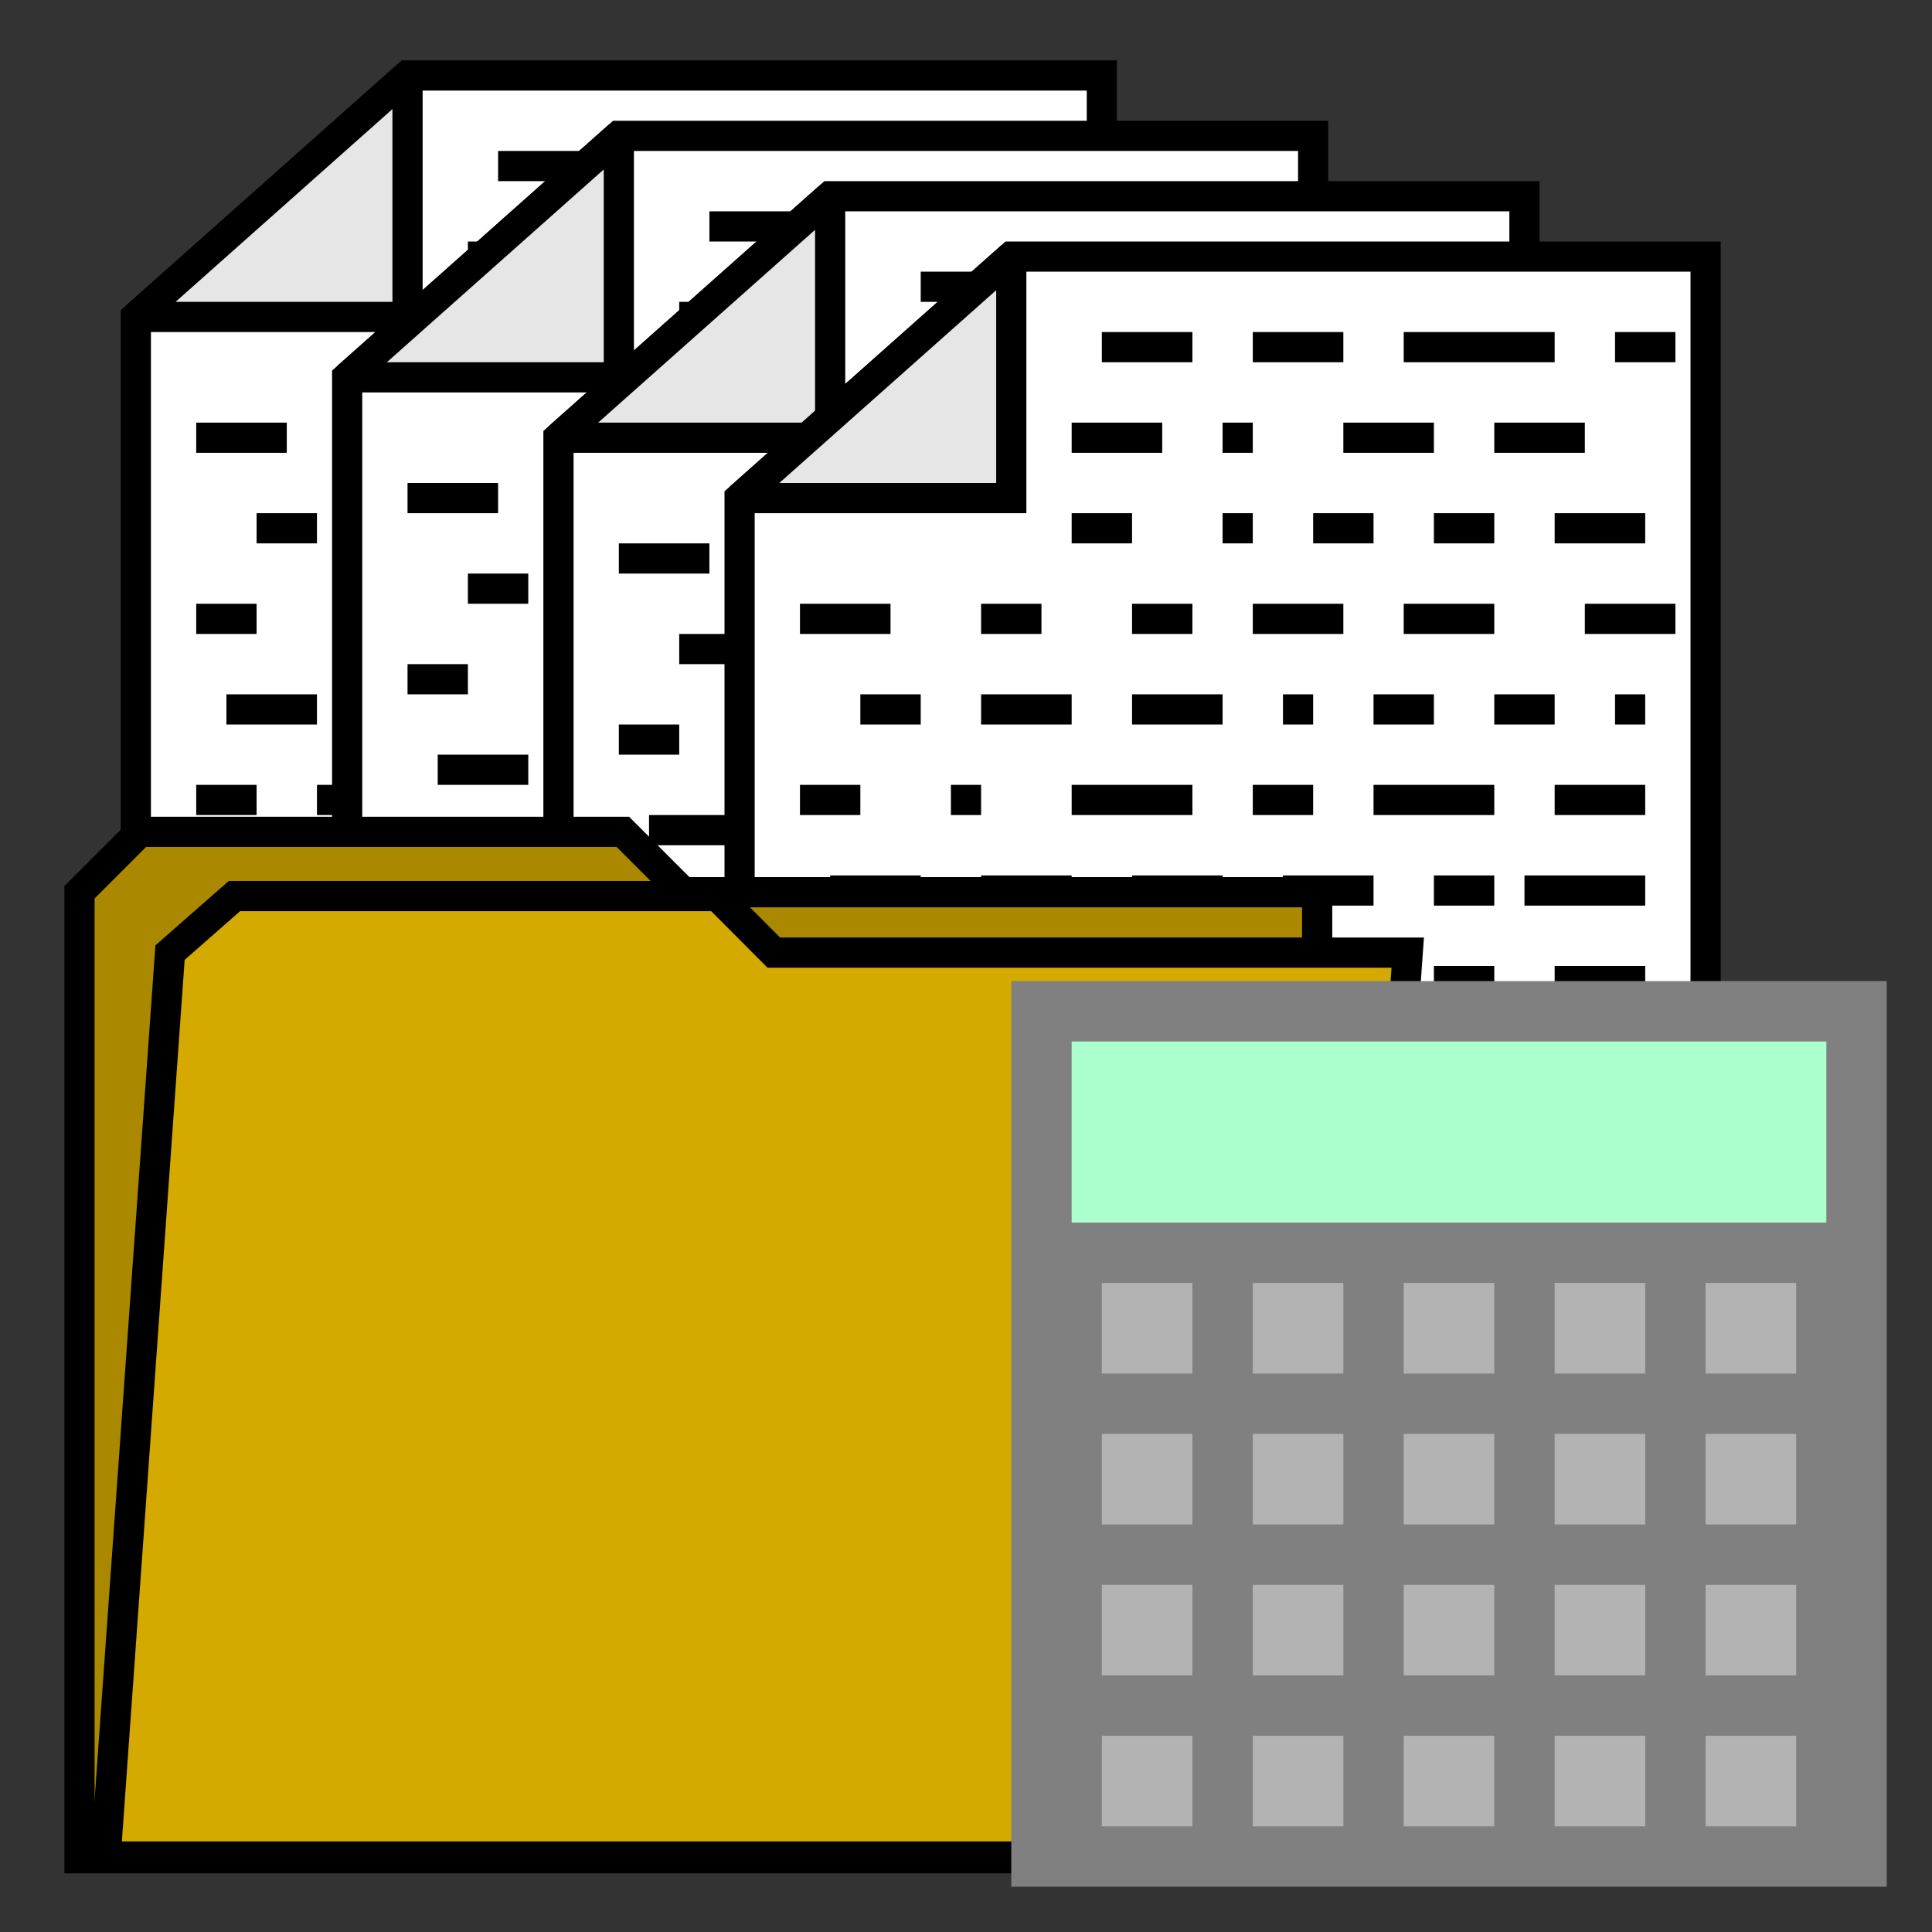 <?xml version="1.0" encoding="UTF-8" standalone="no"?>
<!-- Created with Inkscape (http://www.inkscape.org/) -->
<svg
   xmlns:dc="http://purl.org/dc/elements/1.1/"
   xmlns:cc="http://creativecommons.org/ns#"
   xmlns:rdf="http://www.w3.org/1999/02/22-rdf-syntax-ns#"
   xmlns:svg="http://www.w3.org/2000/svg"
   xmlns="http://www.w3.org/2000/svg"
   xmlns:xlink="http://www.w3.org/1999/xlink"
   xmlns:sodipodi="http://sodipodi.sourceforge.net/DTD/sodipodi-0.dtd"
   xmlns:inkscape="http://www.inkscape.org/namespaces/inkscape"
   width="64"
   height="64"
   id="svg2"
   sodipodi:version="0.32"
   inkscape:version="0.46"
   version="1.0"
   sodipodi:docname="mainicon.svg"
   inkscape:output_extension="org.inkscape.output.svg.inkscape">
  <rect width="100%" height="100%" fill="#333333" stroke="none"/>
  <defs
     id="defs4" />
  <sodipodi:namedview
     id="base"
     pagecolor="#ffffff"
     bordercolor="#666666"
     borderopacity="1.0"
     gridtolerance="10000"
     guidetolerance="10"
     objecttolerance="10"
     inkscape:pageopacity="0.0"
     inkscape:pageshadow="2"
     inkscape:zoom="10"
     inkscape:cx="36.617117"
     inkscape:cy="32.540987"
     inkscape:document-units="px"
     inkscape:current-layer="layer1"
     showgrid="true"
     inkscape:window-width="1274"
     inkscape:window-height="887"
     inkscape:window-x="6"
     inkscape:window-y="0">
    <inkscape:grid
       type="xygrid"
       id="grid2383"
       visible="true"
       enabled="true"
       spacingx="1px"
       originx="0.5px"
       originy="0.5px"
       dotted="false" />
  </sodipodi:namedview>
  <g
     inkscape:label="Layer 1"
     inkscape:groupmode="layer"
     id="layer1">
    <g
       id="g3435"
       transform="translate(2,0)">
      <path
         sodipodi:nodetypes="cccccc"
         id="rect2503"
         d="M 11.5,2.5 L 34.5,2.5 L 34.5,45.5 L 2.5,45.5 L 2.5,10.5 L 11.5,2.5 z"
         style="fill:#ffffff;fill-opacity:1;fill-rule:nonzero;stroke:#000000;stroke-width:1;stroke-linecap:butt;stroke-linejoin:miter;marker:none;marker-start:none;marker-mid:none;marker-end:none;stroke-miterlimit:2;stroke-dashoffset:0;stroke-opacity:1;visibility:visible;display:inline;overflow:visible" />
      <path
         sodipodi:nodetypes="cccc"
         id="rect2506"
         d="M 11.5,2.5 L 11.5,10.5 L 2.5,10.5 L 11.5,2.5 z"
         style="fill:#e6e6e6;fill-opacity:1;fill-rule:nonzero;stroke:#000000;stroke-width:1;stroke-linecap:butt;stroke-linejoin:miter;marker:none;marker-start:none;marker-mid:none;marker-end:none;stroke-miterlimit:2;stroke-dashoffset:0;stroke-opacity:1;visibility:visible;display:inline;overflow:visible" />
      <path
         id="path3279"
         d="M 14.5,5.5 C 15.5,5.5 16.5,5.5 17.5,5.5"
         style="fill:none;fill-rule:evenodd;stroke:#000000;stroke-width:1px;stroke-linecap:butt;stroke-linejoin:miter;stroke-opacity:1" />
      <path
         id="path3281"
         d="M 19.5,5.5 C 20.5,5.5 21.5,5.5 22.5,5.5"
         style="fill:none;fill-rule:evenodd;stroke:#000000;stroke-width:1px;stroke-linecap:butt;stroke-linejoin:miter;stroke-opacity:1" />
      <path
         id="path3283"
         d="M 24.5,5.5 C 26.167,5.5 27.833,5.5 29.5,5.5"
         style="fill:none;fill-rule:evenodd;stroke:#000000;stroke-width:1px;stroke-linecap:butt;stroke-linejoin:miter;stroke-opacity:1" />
      <path
         id="path3285"
         d="M 13.5,8.5 C 14.5,8.5 15.5,8.5 16.5,8.5"
         style="fill:none;fill-rule:evenodd;stroke:#000000;stroke-width:1px;stroke-linecap:butt;stroke-linejoin:miter;stroke-opacity:1" />
      <path
         id="path3287"
         d="M 18.5,8.5 C 18.833,8.5 19.167,8.5 19.5,8.5"
         style="fill:none;fill-rule:evenodd;stroke:#000000;stroke-width:1px;stroke-linecap:butt;stroke-linejoin:miter;stroke-opacity:1" />
      <path
         id="path3289"
         d="M 22.5,8.5 C 23.5,8.5 24.5,8.5 25.5,8.5"
         style="fill:none;fill-rule:evenodd;stroke:#000000;stroke-width:1px;stroke-linecap:butt;stroke-linejoin:miter;stroke-opacity:1" />
      <path
         id="path3291"
         d="M 27.5,8.5 C 28.5,8.5 29.5,8.5 30.5,8.5"
         style="fill:none;fill-rule:evenodd;stroke:#000000;stroke-width:1px;stroke-linecap:butt;stroke-linejoin:miter;stroke-opacity:1" />
      <path
         id="path3293"
         d="M 13.5,11.5 C 14.167,11.5 14.833,11.5 15.5,11.5"
         style="fill:none;fill-rule:evenodd;stroke:#000000;stroke-width:1px;stroke-linecap:butt;stroke-linejoin:miter;stroke-opacity:1" />
      <path
         id="path3295"
         d="M 18.5,11.5 C 18.833,11.5 19.167,11.5 19.5,11.5"
         style="fill:none;fill-rule:evenodd;stroke:#000000;stroke-width:1px;stroke-linecap:butt;stroke-linejoin:miter;stroke-opacity:1" />
      <path
         id="path3297"
         d="M 21.5,11.5 C 22.167,11.5 22.833,11.5 23.5,11.5"
         style="fill:none;fill-rule:evenodd;stroke:#000000;stroke-width:1px;stroke-linecap:butt;stroke-linejoin:miter;stroke-opacity:1" />
      <path
         id="path3301"
         d="M 25.5,11.5 C 26.167,11.5 26.833,11.5 27.5,11.5"
         style="fill:none;fill-rule:evenodd;stroke:#000000;stroke-width:1px;stroke-linecap:butt;stroke-linejoin:miter;stroke-opacity:1" />
      <path
         id="path3303"
         d="M 29.5,11.5 C 30.5,11.5 31.5,11.5 32.5,11.5"
         style="fill:none;fill-rule:evenodd;stroke:#000000;stroke-width:1px;stroke-linecap:butt;stroke-linejoin:miter;stroke-opacity:1" />
      <path
         id="path3305"
         d="M 31.5,5.5 C 32.167,5.5 32.833,5.5 33.5,5.5"
         style="fill:none;fill-rule:evenodd;stroke:#000000;stroke-width:1px;stroke-linecap:butt;stroke-linejoin:miter;stroke-opacity:1" />
      <path
         id="path3307"
         d="M 4.5,14.5 C 5.5,14.5 6.5,14.5 7.5,14.5"
         style="fill:none;fill-rule:evenodd;stroke:#000000;stroke-width:1px;stroke-linecap:butt;stroke-linejoin:miter;stroke-opacity:1" />
      <path
         id="path3309"
         d="M 10.5,14.5 C 11.167,14.5 11.833,14.5 12.5,14.5"
         style="fill:none;fill-rule:evenodd;stroke:#000000;stroke-width:1px;stroke-linecap:butt;stroke-linejoin:miter;stroke-opacity:1" />
      <path
         id="path3311"
         d="M 15.5,14.5 C 16.167,14.5 16.833,14.5 17.5,14.5"
         style="fill:none;fill-rule:evenodd;stroke:#000000;stroke-width:1px;stroke-linecap:butt;stroke-linejoin:miter;stroke-opacity:1" />
      <path
         id="path3313"
         d="M 19.5,14.5 C 20.5,14.5 21.5,14.5 22.5,14.5"
         style="fill:none;fill-rule:evenodd;stroke:#000000;stroke-width:1px;stroke-linecap:butt;stroke-linejoin:miter;stroke-opacity:1" />
      <path
         id="path3315"
         d="M 24.5,14.5 C 25.5,14.5 26.5,14.5 27.5,14.5"
         style="fill:none;fill-rule:evenodd;stroke:#000000;stroke-width:1px;stroke-linecap:butt;stroke-linejoin:miter;stroke-opacity:1" />
      <path
         id="path3317"
         d="M 30.5,14.5 C 31.5,14.5 32.5,14.5 33.5,14.5"
         style="fill:none;fill-rule:evenodd;stroke:#000000;stroke-width:1px;stroke-linecap:butt;stroke-linejoin:miter;stroke-opacity:1" />
      <path
         id="path3319"
         d="M 6.5,17.5 C 7.167,17.5 7.833,17.5 8.5,17.5"
         style="fill:none;fill-rule:evenodd;stroke:#000000;stroke-width:1px;stroke-linecap:butt;stroke-linejoin:miter;stroke-opacity:1" />
      <path
         id="path3321"
         d="M 10.5,17.5 C 11.5,17.5 12.5,17.5 13.5,17.5"
         style="fill:none;fill-rule:evenodd;stroke:#000000;stroke-width:1px;stroke-linecap:butt;stroke-linejoin:miter;stroke-opacity:1" />
      <path
         id="path3323"
         d="M 15.5,17.5 C 16.5,17.5 17.5,17.5 18.5,17.5"
         style="fill:none;fill-rule:evenodd;stroke:#000000;stroke-width:1px;stroke-linecap:butt;stroke-linejoin:miter;stroke-opacity:1" />
      <path
         id="path3325"
         d="M 20.5,17.5 C 20.833,17.5 21.167,17.5 21.5,17.5"
         style="fill:none;fill-rule:evenodd;stroke:#000000;stroke-width:1px;stroke-linecap:butt;stroke-linejoin:miter;stroke-opacity:1" />
      <path
         id="path3327"
         d="M 23.5,17.5 C 24.167,17.5 24.833,17.5 25.5,17.5"
         style="fill:none;fill-rule:evenodd;stroke:#000000;stroke-width:1px;stroke-linecap:butt;stroke-linejoin:miter;stroke-opacity:1" />
      <path
         id="path3329"
         d="M 27.5,17.5 C 28.167,17.5 28.833,17.5 29.5,17.5"
         style="fill:none;fill-rule:evenodd;stroke:#000000;stroke-width:1px;stroke-linecap:butt;stroke-linejoin:miter;stroke-opacity:1" />
      <path
         id="path3331"
         d="M 31.5,17.5 C 31.833,17.5 32.167,17.5 32.5,17.5"
         style="fill:none;fill-rule:evenodd;stroke:#000000;stroke-width:1px;stroke-linecap:butt;stroke-linejoin:miter;stroke-opacity:1" />
      <path
         id="path3333"
         d="M 4.5,20.5 C 5.167,20.5 5.833,20.5 6.5,20.5"
         style="fill:none;fill-rule:evenodd;stroke:#000000;stroke-width:1px;stroke-linecap:butt;stroke-linejoin:miter;stroke-opacity:1" />
      <path
         id="path3335"
         d="M 9.5,20.5 C 9.833,20.5 10.167,20.5 10.5,20.5"
         style="fill:none;fill-rule:evenodd;stroke:#000000;stroke-width:1px;stroke-linecap:butt;stroke-linejoin:miter;stroke-opacity:1" />
      <path
         id="path3337"
         d="M 13.5,20.5 C 14.833,20.5 16.167,20.5 17.5,20.5"
         style="fill:none;fill-rule:evenodd;stroke:#000000;stroke-width:1px;stroke-linecap:butt;stroke-linejoin:miter;stroke-opacity:1" />
      <path
         id="path3339"
         d="M 19.5,20.5 C 20.167,20.5 20.833,20.5 21.5,20.5"
         style="fill:none;fill-rule:evenodd;stroke:#000000;stroke-width:1px;stroke-linecap:butt;stroke-linejoin:miter;stroke-opacity:1" />
      <path
         id="path3341"
         d="M 23.5,20.5 C 24.833,20.5 26.167,20.5 27.5,20.5"
         style="fill:none;fill-rule:evenodd;stroke:#000000;stroke-width:1px;stroke-linecap:butt;stroke-linejoin:miter;stroke-opacity:1" />
      <path
         id="path3343"
         d="M 29.5,20.5 C 30.5,20.5 31.5,20.5 32.5,20.5"
         style="fill:none;fill-rule:evenodd;stroke:#000000;stroke-width:1px;stroke-linecap:butt;stroke-linejoin:miter;stroke-opacity:1" />
      <path
         id="path3345"
         d="M 5.5,23.5 C 6.5,23.5 7.5,23.5 8.5,23.5"
         style="fill:none;fill-rule:evenodd;stroke:#000000;stroke-width:1px;stroke-linecap:butt;stroke-linejoin:miter;stroke-opacity:1" />
      <path
         id="path3347"
         d="M 10.5,23.5 C 11.5,23.5 12.5,23.5 13.5,23.5"
         style="fill:none;fill-rule:evenodd;stroke:#000000;stroke-width:1px;stroke-linecap:butt;stroke-linejoin:miter;stroke-opacity:1" />
      <path
         id="path3349"
         d="M 15.5,23.5 C 16.5,23.5 17.5,23.5 18.5,23.5"
         style="fill:none;fill-rule:evenodd;stroke:#000000;stroke-width:1px;stroke-linecap:butt;stroke-linejoin:miter;stroke-opacity:1" />
      <path
         id="path3351"
         d="M 20.5,23.5 C 21.5,23.5 22.5,23.5 23.5,23.5"
         style="fill:none;fill-rule:evenodd;stroke:#000000;stroke-width:1px;stroke-linecap:butt;stroke-linejoin:miter;stroke-opacity:1" />
      <path
         id="path3353"
         d="M 25.5,23.5 C 26.167,23.5 26.833,23.5 27.5,23.5"
         style="fill:none;fill-rule:evenodd;stroke:#000000;stroke-width:1px;stroke-linecap:butt;stroke-linejoin:miter;stroke-opacity:1" />
      <path
         id="path3355"
         d="M 32.5,23.5 C 31.167,23.5 29.833,23.5 28.5,23.5"
         style="fill:none;fill-rule:evenodd;stroke:#000000;stroke-width:1px;stroke-linecap:butt;stroke-linejoin:miter;stroke-opacity:1" />
      <path
         id="path3357"
         d="M 4.5,26.5 C 5.167,26.5 5.833,26.5 6.5,26.5"
         style="fill:none;fill-rule:evenodd;stroke:#000000;stroke-width:1px;stroke-linecap:butt;stroke-linejoin:miter;stroke-opacity:1" />
      <path
         id="path3359"
         d="M 8.5,26.5 C 9.5,26.5 10.5,26.5 11.5,26.5"
         style="fill:none;fill-rule:evenodd;stroke:#000000;stroke-width:1px;stroke-linecap:butt;stroke-linejoin:miter;stroke-opacity:1" />
      <path
         id="path3361"
         d="M 13.5,26.5 C 14.5,26.5 15.5,26.5 16.5,26.5"
         style="fill:none;fill-rule:evenodd;stroke:#000000;stroke-width:1px;stroke-linecap:butt;stroke-linejoin:miter;stroke-opacity:1" />
      <path
         id="path3363"
         d="M 19.5,26.5 C 20.5,26.5 21.5,26.5 22.5,26.5"
         style="fill:none;fill-rule:evenodd;stroke:#000000;stroke-width:1px;stroke-linecap:butt;stroke-linejoin:miter;stroke-opacity:1" />
      <path
         id="path3365"
         d="M 25.5,26.5 C 26.167,26.5 26.833,26.5 27.5,26.5"
         style="fill:none;fill-rule:evenodd;stroke:#000000;stroke-width:1px;stroke-linecap:butt;stroke-linejoin:miter;stroke-opacity:1" />
      <path
         id="path3367"
         d="M 29.5,26.5 C 30.5,26.5 31.5,26.5 32.5,26.5"
         style="fill:none;fill-rule:evenodd;stroke:#000000;stroke-width:1px;stroke-linecap:butt;stroke-linejoin:miter;stroke-opacity:1" />
      <path
         id="path3369"
         d="M 5.5,29.5 C 6.167,29.5 6.833,29.5 7.5,29.5"
         style="fill:none;fill-rule:evenodd;stroke:#000000;stroke-width:1px;stroke-linecap:butt;stroke-linejoin:miter;stroke-opacity:1" />
      <path
         id="path3371"
         d="M 10.5,29.5 C 11.5,29.5 12.5,29.5 13.5,29.5"
         style="fill:none;fill-rule:evenodd;stroke:#000000;stroke-width:1px;stroke-linecap:butt;stroke-linejoin:miter;stroke-opacity:1" />
      <path
         id="path3373"
         d="M 15.5,29.5 C 16.5,29.5 17.5,29.5 18.5,29.5"
         style="fill:none;fill-rule:evenodd;stroke:#000000;stroke-width:1px;stroke-linecap:butt;stroke-linejoin:miter;stroke-opacity:1" />
      <path
         id="path3375"
         d="M 20.5,29.5 C 21.833,29.5 23.167,29.5 24.5,29.5"
         style="fill:none;fill-rule:evenodd;stroke:#000000;stroke-width:1px;stroke-linecap:butt;stroke-linejoin:miter;stroke-opacity:1" />
      <path
         id="path3377"
         d="M 26.5,29.5 C 27.5,29.5 28.5,29.5 29.5,29.5"
         style="fill:none;fill-rule:evenodd;stroke:#000000;stroke-width:1px;stroke-linecap:butt;stroke-linejoin:miter;stroke-opacity:1" />
      <path
         id="path3379"
         d="M 32.5,29.5 C 31.833,29.5 31.167,29.5 30.5,29.5"
         style="fill:none;fill-rule:evenodd;stroke:#000000;stroke-width:1px;stroke-linecap:butt;stroke-linejoin:miter;stroke-opacity:1" />
      <path
         id="path3381"
         d="M 4.5,32.5 C 5.5,32.5 6.5,32.5 7.5,32.5"
         style="fill:none;fill-rule:evenodd;stroke:#000000;stroke-width:1px;stroke-linecap:butt;stroke-linejoin:miter;stroke-opacity:1" />
      <path
         id="path3383"
         d="M 9.5,32.5 C 10.167,32.5 10.833,32.5 11.5,32.5"
         style="fill:none;fill-rule:evenodd;stroke:#000000;stroke-width:1px;stroke-linecap:butt;stroke-linejoin:miter;stroke-opacity:1" />
      <path
         id="path3385"
         d="M 13.5,32.5 C 14.5,32.5 15.5,32.5 16.5,32.5"
         style="fill:none;fill-rule:evenodd;stroke:#000000;stroke-width:1px;stroke-linecap:butt;stroke-linejoin:miter;stroke-opacity:1" />
      <path
         id="path3387"
         d="M 18.5,32.5 C 19.5,32.5 20.5,32.5 21.5,32.5"
         style="fill:none;fill-rule:evenodd;stroke:#000000;stroke-width:1px;stroke-linecap:butt;stroke-linejoin:miter;stroke-opacity:1" />
      <path
         id="path3389"
         d="M 23.5,32.5 C 24.5,32.5 25.5,32.5 26.5,32.5"
         style="fill:none;fill-rule:evenodd;stroke:#000000;stroke-width:1px;stroke-linecap:butt;stroke-linejoin:miter;stroke-opacity:1" />
      <path
         id="path3391"
         d="M 28.5,32.5 C 29.833,32.5 31.167,32.5 32.5,32.5"
         style="fill:none;fill-rule:evenodd;stroke:#000000;stroke-width:1px;stroke-linecap:butt;stroke-linejoin:miter;stroke-opacity:1" />
      <path
         id="path3393"
         d="M 4.5,35.5 C 5.167,35.5 5.833,35.5 6.5,35.5"
         style="fill:none;fill-rule:evenodd;stroke:#000000;stroke-width:1px;stroke-linecap:butt;stroke-linejoin:miter;stroke-opacity:1" />
      <path
         id="path3395"
         d="M 9.5,35.5 C 10.833,35.5 12.167,35.5 13.5,35.5"
         style="fill:none;fill-rule:evenodd;stroke:#000000;stroke-width:1px;stroke-linecap:butt;stroke-linejoin:miter;stroke-opacity:1" />
      <path
         id="path3401"
         d="M 15.5,35.5 C 16.833,35.5 18.167,35.5 19.5,35.5"
         style="fill:none;fill-rule:evenodd;stroke:#000000;stroke-width:1px;stroke-linecap:butt;stroke-linejoin:miter;stroke-opacity:1" />
      <path
         id="path3403"
         d="M 21.5,35.5 C 22.5,35.5 23.5,35.5 24.5,35.5"
         style="fill:none;fill-rule:evenodd;stroke:#000000;stroke-width:1px;stroke-linecap:butt;stroke-linejoin:miter;stroke-opacity:1" />
      <path
         id="path3405"
         d="M 26.5,35.5 C 27.167,35.5 27.833,35.5 28.5,35.5"
         style="fill:none;fill-rule:evenodd;stroke:#000000;stroke-width:1px;stroke-linecap:butt;stroke-linejoin:miter;stroke-opacity:1" />
      <path
         id="path3407"
         d="M 32.5,35.5 C 31.5,35.5 30.5,35.5 29.5,35.5"
         style="fill:none;fill-rule:evenodd;stroke:#000000;stroke-width:1px;stroke-linecap:butt;stroke-linejoin:miter;stroke-opacity:1" />
      <path
         id="path3409"
         d="M 4.5,38.5 C 5.167,38.5 5.833,38.5 6.5,38.5"
         style="fill:none;fill-rule:evenodd;stroke:#000000;stroke-width:1px;stroke-linecap:butt;stroke-linejoin:miter;stroke-opacity:1" />
      <path
         id="path3411"
         d="M 9.5,38.5 C 10.833,38.5 12.167,38.5 13.5,38.5"
         style="fill:none;fill-rule:evenodd;stroke:#000000;stroke-width:1px;stroke-linecap:butt;stroke-linejoin:miter;stroke-opacity:1" />
      <path
         id="path3413"
         d="M 15.5,38.5 C 15.833,38.5 16.167,38.5 16.5,38.5"
         style="fill:none;fill-rule:evenodd;stroke:#000000;stroke-width:1px;stroke-linecap:butt;stroke-linejoin:miter;stroke-opacity:1" />
      <path
         id="path3415"
         d="M 18.5,38.5 C 18.833,38.5 19.167,38.5 19.5,38.5"
         style="fill:none;fill-rule:evenodd;stroke:#000000;stroke-width:1px;stroke-linecap:butt;stroke-linejoin:miter;stroke-opacity:1" />
      <path
         id="path3417"
         d="M 21.5,38.5 C 22.167,38.5 22.833,38.5 23.5,38.5"
         style="fill:none;fill-rule:evenodd;stroke:#000000;stroke-width:1px;stroke-linecap:butt;stroke-linejoin:miter;stroke-opacity:1" />
      <path
         id="path3419"
         d="M 25.5,38.5 C 26.167,38.5 26.833,38.5 27.5,38.5"
         style="fill:none;fill-rule:evenodd;stroke:#000000;stroke-width:1px;stroke-linecap:butt;stroke-linejoin:miter;stroke-opacity:1" />
      <path
         id="path3421"
         d="M 29.5,38.5 C 30.5,38.5 31.5,38.5 32.5,38.5"
         style="fill:none;fill-rule:evenodd;stroke:#000000;stroke-width:1px;stroke-linecap:butt;stroke-linejoin:miter;stroke-opacity:1" />
      <path
         id="path3423"
         d="M 31.5,41.5 C 30.833,41.5 30.167,41.5 29.5,41.5"
         style="fill:none;fill-rule:evenodd;stroke:#000000;stroke-width:1px;stroke-linecap:butt;stroke-linejoin:miter;stroke-opacity:1" />
      <path
         id="path3425"
         d="M 27.5,41.5 C 26.833,41.5 26.167,41.5 25.5,41.5"
         style="fill:none;fill-rule:evenodd;stroke:#000000;stroke-width:1px;stroke-linecap:butt;stroke-linejoin:miter;stroke-opacity:1" />
      <path
         id="path3427"
         d="M 23.5,41.5 C 22.5,41.5 21.5,41.5 20.5,41.5"
         style="fill:none;fill-rule:evenodd;stroke:#000000;stroke-width:1px;stroke-linecap:butt;stroke-linejoin:miter;stroke-opacity:1" />
      <path
         id="path3429"
         d="M 18.5,41.5 C 17.167,41.5 15.833,41.5 14.5,41.5"
         style="fill:none;fill-rule:evenodd;stroke:#000000;stroke-width:1px;stroke-linecap:butt;stroke-linejoin:miter;stroke-opacity:1" />
      <path
         id="path3431"
         d="M 12.5,41.5 C 11.833,41.5 11.167,41.5 10.5,41.5"
         style="fill:none;fill-rule:evenodd;stroke:#000000;stroke-width:1px;stroke-linecap:butt;stroke-linejoin:miter;stroke-opacity:1" />
      <path
         id="path3433"
         d="M 8.5,41.5 C 7.167,41.5 5.833,41.5 4.5,41.5"
         style="fill:none;fill-rule:evenodd;stroke:#000000;stroke-width:1px;stroke-linecap:butt;stroke-linejoin:miter;stroke-opacity:1" />
    </g>
    <use
       x="0"
       y="0"
       xlink:href="#g3435"
       id="use2719"
       transform="translate(7,2)"
       width="64"
       height="64" />
    <use
       x="0"
       y="0"
       xlink:href="#g3435"
       id="use2721"
       transform="translate(14,4)"
       width="64"
       height="64" />
    <use
       x="0"
       y="0"
       xlink:href="#g3435"
       id="use2723"
       transform="translate(20,6)"
       width="64"
       height="64" />
    <g
       id="g3519"
       transform="translate(-11.867,12.056)">
      <path
         sodipodi:nodetypes="cccccccc"
         id="rect3514"
         d="M 14.5,17.5 L 16.5,15.5 L 32.5,15.5 L 34.5,17.5 L 55.5,17.5 L 55.5,49.5 L 14.5,49.5 L 14.5,17.5 z"
         style="fill:#aa8800;fill-opacity:1;fill-rule:nonzero;stroke:#000000;stroke-width:1;stroke-linecap:butt;stroke-linejoin:miter;marker:none;marker-start:none;marker-mid:none;marker-end:none;stroke-miterlimit:2;stroke-dashoffset:0;stroke-opacity:1;visibility:visible;display:inline;overflow:visible" />
      <path
         sodipodi:nodetypes="cccccccccc"
         id="path3517"
         d="M 17.5,19.5 L 19.633,17.628 L 35.633,17.628 L 37.5,19.5 L 56.5,19.5 L 58.5,19.5 L 58.344,21.696 L 56.367,49.444 L 15.367,49.444 L 17.5,19.5 z"
         style="fill:#d4aa00;fill-opacity:1;fill-rule:nonzero;stroke:#000000;stroke-width:1;stroke-linecap:butt;stroke-linejoin:miter;marker:none;marker-start:none;marker-mid:none;marker-end:none;stroke-miterlimit:2;stroke-dashoffset:0;stroke-opacity:1;visibility:visible;display:inline;overflow:visible" />
    </g>
    <g
       id="g3812"
       transform="translate(-2,25)">
      <rect
         y="7.5"
         x="35.5"
         height="30"
         width="29"
         id="rect3196"
         style="fill:#808080;fill-opacity:1;fill-rule:nonzero;stroke:none;stroke-width:1;stroke-linecap:butt;stroke-linejoin:miter;marker:none;marker-start:none;marker-mid:none;marker-end:none;stroke-miterlimit:2;stroke-dasharray:none;stroke-dashoffset:0;stroke-opacity:1;visibility:visible;display:inline;overflow:visible" />
      <rect
         y="9.5"
         x="37.5"
         height="6"
         width="25"
         id="rect3213"
         style="fill:#aaffcc;fill-opacity:1;fill-rule:nonzero;stroke:none;stroke-width:1;stroke-linecap:butt;stroke-linejoin:miter;marker:none;marker-start:none;marker-mid:none;marker-end:none;stroke-miterlimit:2;stroke-dasharray:none;stroke-dashoffset:0;stroke-opacity:1;visibility:visible;display:inline;overflow:visible" />
      <rect
         y="17.5"
         x="38.5"
         height="3"
         width="3"
         id="rect3263"
         style="fill:#b3b3b3;fill-opacity:1;fill-rule:nonzero;stroke:none;stroke-width:1;stroke-linecap:butt;stroke-linejoin:miter;marker:none;marker-start:none;marker-mid:none;marker-end:none;stroke-miterlimit:2;stroke-dasharray:none;stroke-dashoffset:0;stroke-opacity:1;visibility:visible;display:inline;overflow:visible" />
      <rect
         y="17.5"
         x="43.5"
         height="3"
         width="3"
         id="rect3774"
         style="fill:#b3b3b3;fill-opacity:1;fill-rule:nonzero;stroke:none;stroke-width:1;stroke-linecap:butt;stroke-linejoin:miter;marker:none;marker-start:none;marker-mid:none;marker-end:none;stroke-miterlimit:2;stroke-dasharray:none;stroke-dashoffset:0;stroke-opacity:1;visibility:visible;display:inline;overflow:visible" />
      <rect
         y="17.5"
         x="48.5"
         height="3"
         width="3"
         id="rect3776"
         style="fill:#b3b3b3;fill-opacity:1;fill-rule:nonzero;stroke:none;stroke-width:1;stroke-linecap:butt;stroke-linejoin:miter;marker:none;marker-start:none;marker-mid:none;marker-end:none;stroke-miterlimit:2;stroke-dasharray:none;stroke-dashoffset:0;stroke-opacity:1;visibility:visible;display:inline;overflow:visible" />
      <rect
         y="17.5"
         x="53.5"
         height="3"
         width="3"
         id="rect3778"
         style="fill:#b3b3b3;fill-opacity:1;fill-rule:nonzero;stroke:none;stroke-width:1;stroke-linecap:butt;stroke-linejoin:miter;marker:none;marker-start:none;marker-mid:none;marker-end:none;stroke-miterlimit:2;stroke-dasharray:none;stroke-dashoffset:0;stroke-opacity:1;visibility:visible;display:inline;overflow:visible" />
      <rect
         y="17.5"
         x="58.5"
         height="3"
         width="3"
         id="rect3780"
         style="fill:#b3b3b3;fill-opacity:1;fill-rule:nonzero;stroke:none;stroke-width:1;stroke-linecap:butt;stroke-linejoin:miter;marker:none;marker-start:none;marker-mid:none;marker-end:none;stroke-miterlimit:2;stroke-dasharray:none;stroke-dashoffset:0;stroke-opacity:1;visibility:visible;display:inline;overflow:visible" />
      <rect
         y="22.5"
         x="38.5"
         height="3"
         width="3"
         id="rect3782"
         style="fill:#b3b3b3;fill-opacity:1;fill-rule:nonzero;stroke:none;stroke-width:1;stroke-linecap:butt;stroke-linejoin:miter;marker:none;marker-start:none;marker-mid:none;marker-end:none;stroke-miterlimit:2;stroke-dasharray:none;stroke-dashoffset:0;stroke-opacity:1;visibility:visible;display:inline;overflow:visible" />
      <rect
         y="22.5"
         x="43.5"
         height="3"
         width="3"
         id="rect3784"
         style="fill:#b3b3b3;fill-opacity:1;fill-rule:nonzero;stroke:none;stroke-width:1;stroke-linecap:butt;stroke-linejoin:miter;marker:none;marker-start:none;marker-mid:none;marker-end:none;stroke-miterlimit:2;stroke-dasharray:none;stroke-dashoffset:0;stroke-opacity:1;visibility:visible;display:inline;overflow:visible" />
      <rect
         y="22.5"
         x="48.5"
         height="3"
         width="3"
         id="rect3786"
         style="fill:#b3b3b3;fill-opacity:1;fill-rule:nonzero;stroke:none;stroke-width:1;stroke-linecap:butt;stroke-linejoin:miter;marker:none;marker-start:none;marker-mid:none;marker-end:none;stroke-miterlimit:2;stroke-dasharray:none;stroke-dashoffset:0;stroke-opacity:1;visibility:visible;display:inline;overflow:visible" />
      <rect
         y="22.5"
         x="53.5"
         height="3"
         width="3"
         id="rect3788"
         style="fill:#b3b3b3;fill-opacity:1;fill-rule:nonzero;stroke:none;stroke-width:1;stroke-linecap:butt;stroke-linejoin:miter;marker:none;marker-start:none;marker-mid:none;marker-end:none;stroke-miterlimit:2;stroke-dasharray:none;stroke-dashoffset:0;stroke-opacity:1;visibility:visible;display:inline;overflow:visible" />
      <rect
         y="22.5"
         x="58.5"
         height="3"
         width="3"
         id="rect3790"
         style="fill:#b3b3b3;fill-opacity:1;fill-rule:nonzero;stroke:none;stroke-width:1;stroke-linecap:butt;stroke-linejoin:miter;marker:none;marker-start:none;marker-mid:none;marker-end:none;stroke-miterlimit:2;stroke-dasharray:none;stroke-dashoffset:0;stroke-opacity:1;visibility:visible;display:inline;overflow:visible" />
      <rect
         y="27.5"
         x="38.5"
         height="3"
         width="3"
         id="rect3792"
         style="fill:#b3b3b3;fill-opacity:1;fill-rule:nonzero;stroke:none;stroke-width:1;stroke-linecap:butt;stroke-linejoin:miter;marker:none;marker-start:none;marker-mid:none;marker-end:none;stroke-miterlimit:2;stroke-dasharray:none;stroke-dashoffset:0;stroke-opacity:1;visibility:visible;display:inline;overflow:visible" />
      <rect
         y="27.5"
         x="43.5"
         height="3"
         width="3"
         id="rect3794"
         style="fill:#b3b3b3;fill-opacity:1;fill-rule:nonzero;stroke:none;stroke-width:1;stroke-linecap:butt;stroke-linejoin:miter;marker:none;marker-start:none;marker-mid:none;marker-end:none;stroke-miterlimit:2;stroke-dasharray:none;stroke-dashoffset:0;stroke-opacity:1;visibility:visible;display:inline;overflow:visible" />
      <rect
         y="27.5"
         x="48.5"
         height="3"
         width="3"
         id="rect3796"
         style="fill:#b3b3b3;fill-opacity:1;fill-rule:nonzero;stroke:none;stroke-width:1;stroke-linecap:butt;stroke-linejoin:miter;marker:none;marker-start:none;marker-mid:none;marker-end:none;stroke-miterlimit:2;stroke-dasharray:none;stroke-dashoffset:0;stroke-opacity:1;visibility:visible;display:inline;overflow:visible" />
      <rect
         y="27.5"
         x="53.5"
         height="3"
         width="3"
         id="rect3798"
         style="fill:#b3b3b3;fill-opacity:1;fill-rule:nonzero;stroke:none;stroke-width:1;stroke-linecap:butt;stroke-linejoin:miter;marker:none;marker-start:none;marker-mid:none;marker-end:none;stroke-miterlimit:2;stroke-dasharray:none;stroke-dashoffset:0;stroke-opacity:1;visibility:visible;display:inline;overflow:visible" />
      <rect
         y="27.5"
         x="58.5"
         height="3"
         width="3"
         id="rect3800"
         style="fill:#b3b3b3;fill-opacity:1;fill-rule:nonzero;stroke:none;stroke-width:1;stroke-linecap:butt;stroke-linejoin:miter;marker:none;marker-start:none;marker-mid:none;marker-end:none;stroke-miterlimit:2;stroke-dasharray:none;stroke-dashoffset:0;stroke-opacity:1;visibility:visible;display:inline;overflow:visible" />
      <rect
         y="32.5"
         x="38.5"
         height="3"
         width="3"
         id="rect3802"
         style="fill:#b3b3b3;fill-opacity:1;fill-rule:nonzero;stroke:none;stroke-width:1;stroke-linecap:butt;stroke-linejoin:miter;marker:none;marker-start:none;marker-mid:none;marker-end:none;stroke-miterlimit:2;stroke-dasharray:none;stroke-dashoffset:0;stroke-opacity:1;visibility:visible;display:inline;overflow:visible" />
      <rect
         y="32.5"
         x="43.5"
         height="3"
         width="3"
         id="rect3804"
         style="fill:#b3b3b3;fill-opacity:1;fill-rule:nonzero;stroke:none;stroke-width:1;stroke-linecap:butt;stroke-linejoin:miter;marker:none;marker-start:none;marker-mid:none;marker-end:none;stroke-miterlimit:2;stroke-dasharray:none;stroke-dashoffset:0;stroke-opacity:1;visibility:visible;display:inline;overflow:visible" />
      <rect
         y="32.5"
         x="48.5"
         height="3"
         width="3"
         id="rect3806"
         style="fill:#b3b3b3;fill-opacity:1;fill-rule:nonzero;stroke:none;stroke-width:1;stroke-linecap:butt;stroke-linejoin:miter;marker:none;marker-start:none;marker-mid:none;marker-end:none;stroke-miterlimit:2;stroke-dasharray:none;stroke-dashoffset:0;stroke-opacity:1;visibility:visible;display:inline;overflow:visible" />
      <rect
         y="32.5"
         x="53.5"
         height="3"
         width="3"
         id="rect3808"
         style="fill:#b3b3b3;fill-opacity:1;fill-rule:nonzero;stroke:none;stroke-width:1;stroke-linecap:butt;stroke-linejoin:miter;marker:none;marker-start:none;marker-mid:none;marker-end:none;stroke-miterlimit:2;stroke-dasharray:none;stroke-dashoffset:0;stroke-opacity:1;visibility:visible;display:inline;overflow:visible" />
      <rect
         y="32.5"
         x="58.5"
         height="3"
         width="3"
         id="rect3810"
         style="fill:#b3b3b3;fill-opacity:1;fill-rule:nonzero;stroke:none;stroke-width:1;stroke-linecap:butt;stroke-linejoin:miter;marker:none;marker-start:none;marker-mid:none;marker-end:none;stroke-miterlimit:2;stroke-dasharray:none;stroke-dashoffset:0;stroke-opacity:1;visibility:visible;display:inline;overflow:visible" />
    </g>
  </g>
</svg>
